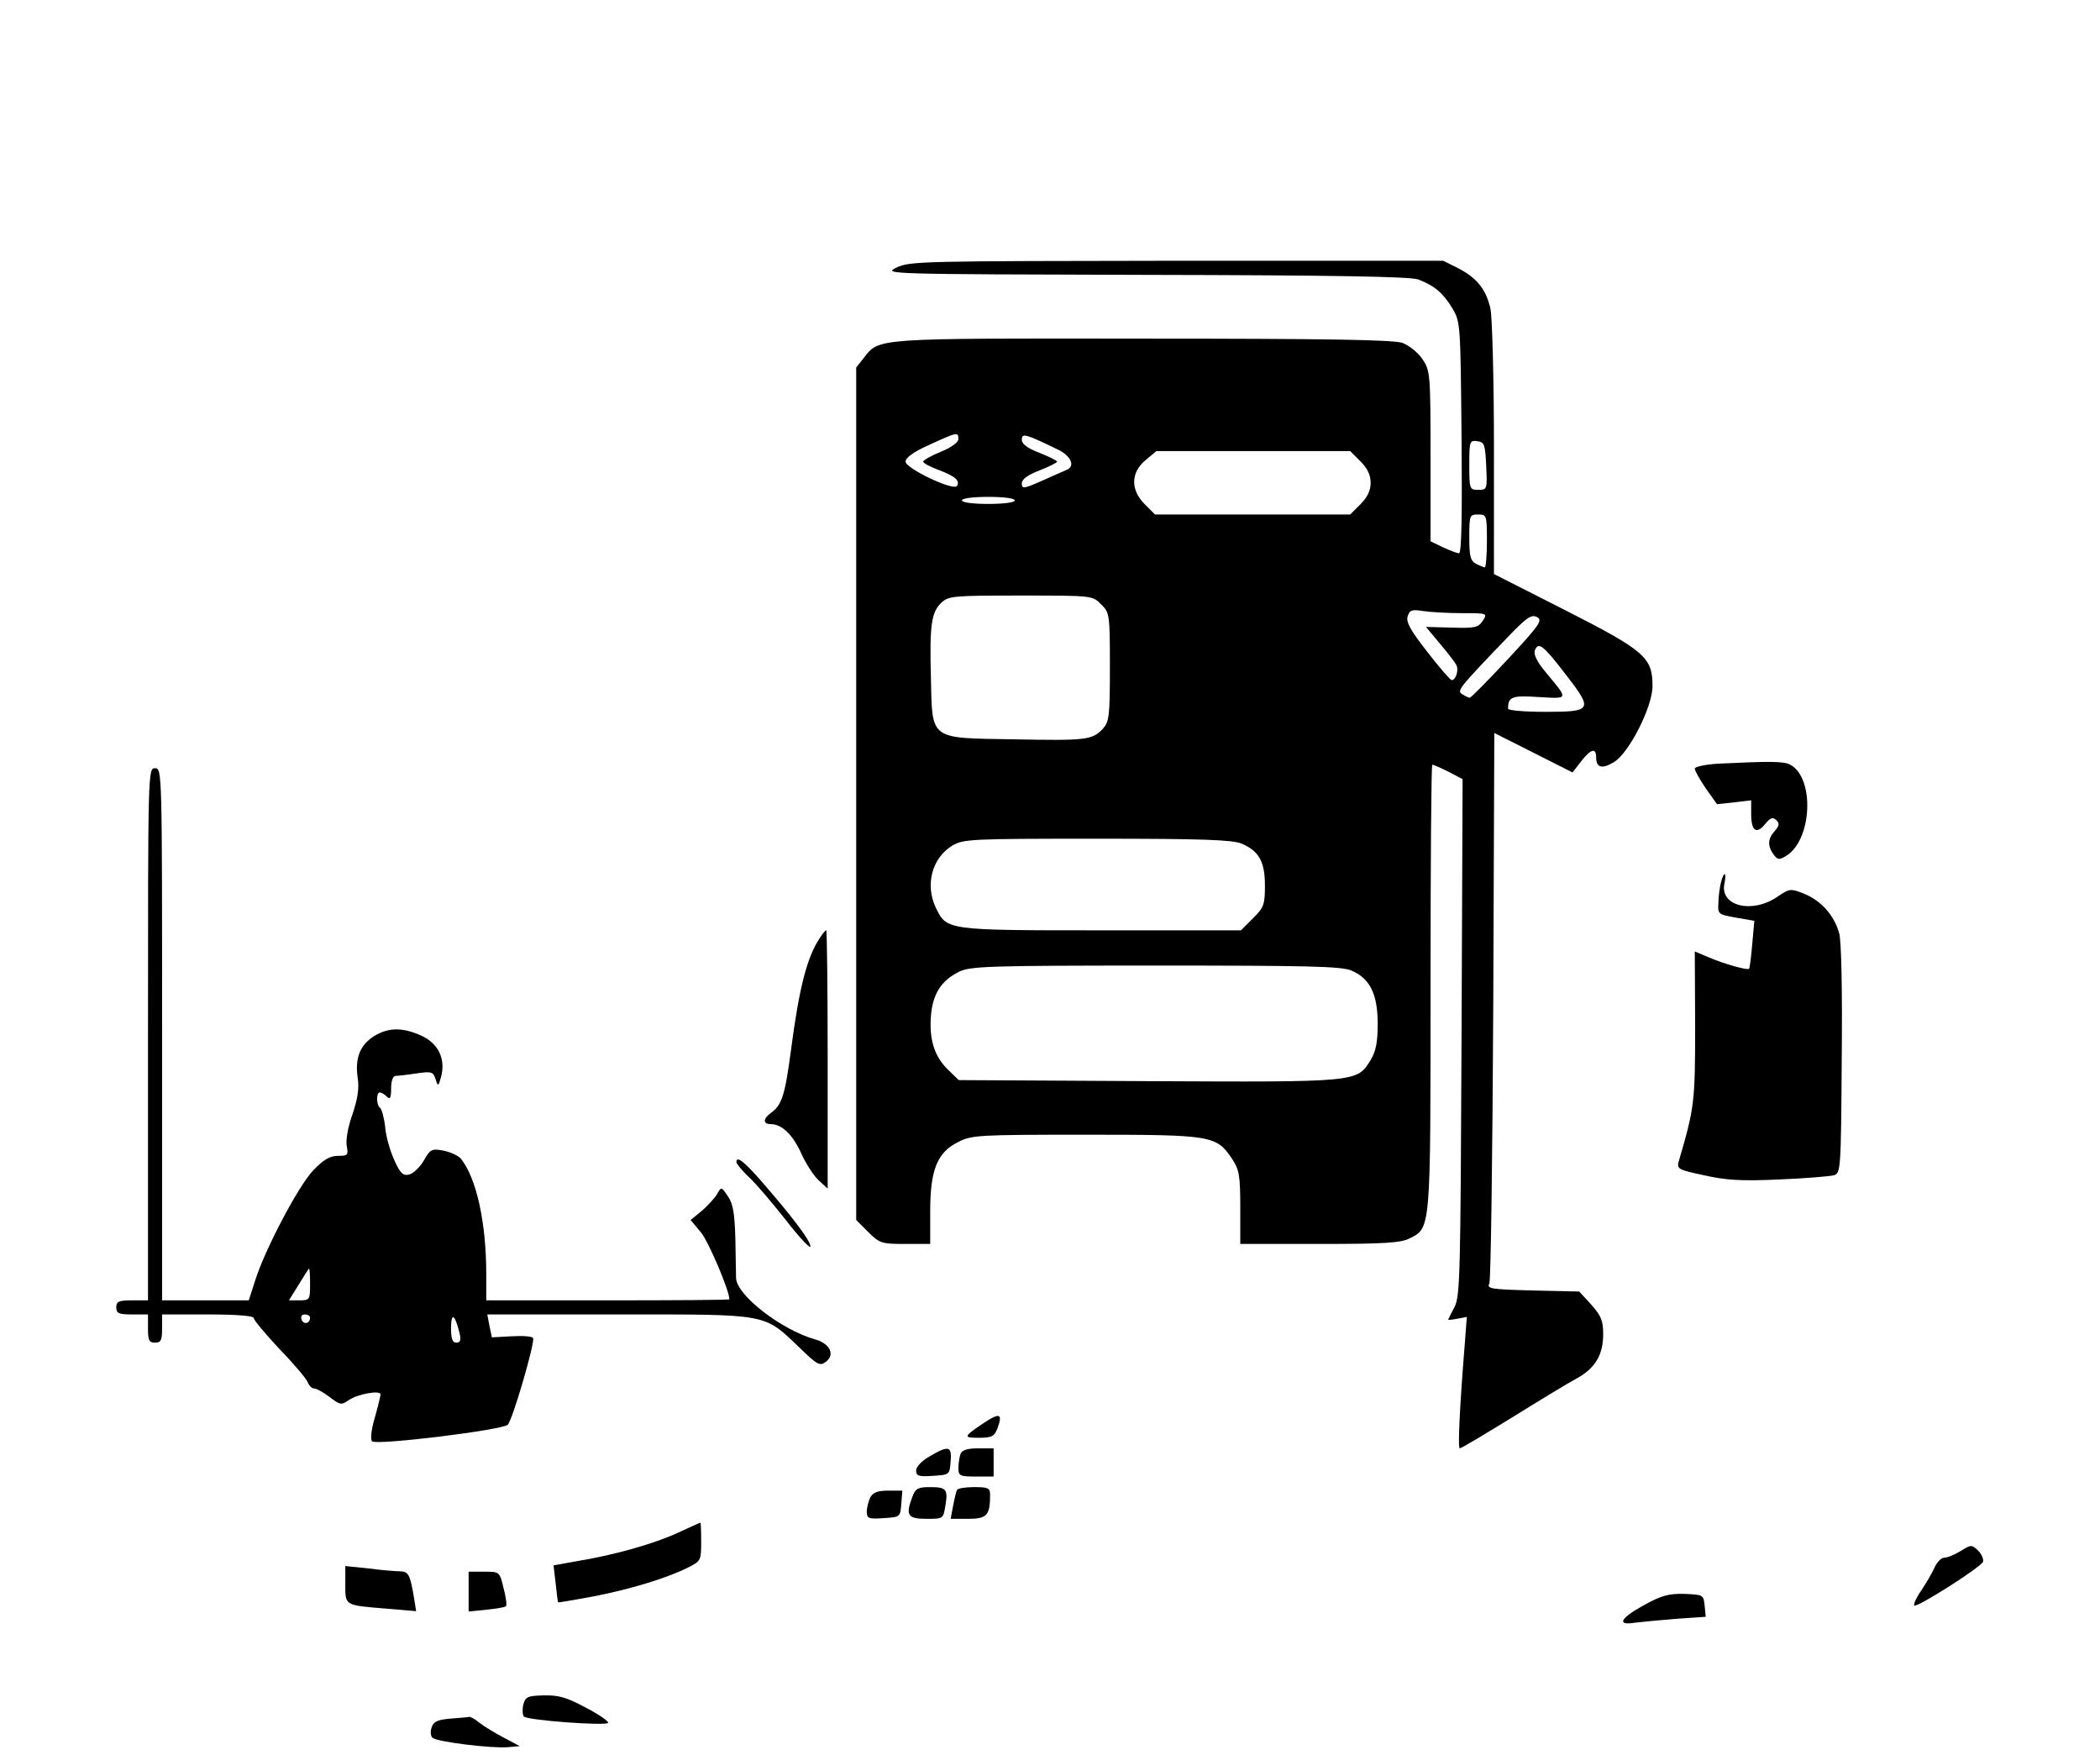 <?xml version="1.0" standalone="no"?>
<!DOCTYPE svg PUBLIC "-//W3C//DTD SVG 20010904//EN"
 "http://www.w3.org/TR/2001/REC-SVG-20010904/DTD/svg10.dtd">
<svg version="1.0" xmlns="http://www.w3.org/2000/svg"
 width="596pt" height="498pt" viewBox="0 0 596 498"
 preserveAspectRatio="xMidYMid meet">

<g transform="translate(0,498) scale(0.1,-0.1)"
fill="#000000" stroke="none">
<path d="M2545 4221 c-40 -19 -34 -19 705 -21 543 -1 753 -5 775 -13 47 -18
71 -39 97 -82 23 -39 23 -44 26 -367 2 -218 0 -328 -7 -328 -6 0 -26 8 -46 17
l-35 17 0 241 c0 235 -1 243 -23 276 -13 19 -38 39 -57 46 -26 9 -221 12 -738
12 -763 1 -746 2 -790 -54 l-22 -28 0 -1209 0 -1210 34 -34 c32 -32 38 -34
105 -34 l71 0 0 93 c0 117 20 167 79 196 38 20 57 21 363 21 360 0 370 -2 415
-69 20 -30 23 -47 23 -137 l0 -104 225 0 c186 0 231 3 256 16 60 30 59 23 59
714 0 346 2 630 5 630 3 0 24 -9 46 -20 l40 -21 -3 -732 c-3 -674 -4 -735 -20
-766 -10 -19 -18 -35 -18 -36 0 -1 12 0 27 3 l26 5 -6 -79 c-14 -173 -20 -294
-14 -294 4 0 71 40 149 88 79 49 161 99 184 111 52 29 74 67 74 125 0 39 -6
52 -34 84 l-34 37 -132 3 c-119 3 -131 5 -123 20 4 9 9 365 11 789 l3 773 111
-56 111 -56 24 31 c28 36 43 40 43 12 0 -30 17 -34 50 -14 43 25 110 157 110
216 0 81 -21 100 -247 215 l-203 103 0 357 c0 196 -5 375 -10 396 -12 54 -38
87 -90 114 l-44 22 -756 0 c-720 -1 -757 -1 -795 -19z m175 -487 c0 -9 -20
-24 -50 -36 -27 -11 -50 -24 -50 -28 0 -4 20 -15 45 -24 47 -18 60 -30 51 -45
-10 -15 -146 50 -146 69 0 11 23 28 68 48 79 36 82 37 82 16z m283 -30 c37
-18 49 -47 25 -57 -7 -3 -39 -17 -70 -31 -52 -23 -58 -24 -58 -8 0 12 16 24
50 37 28 11 50 22 50 25 0 3 -22 14 -50 25 -34 13 -50 25 -50 37 0 20 10 17
103 -28z m1215 -46 c3 -67 3 -68 -23 -68 -24 0 -25 2 -25 71 0 67 1 70 23 67
20 -3 22 -9 25 -70z m-357 13 c20 -20 29 -39 29 -61 0 -22 -9 -41 -29 -61
l-29 -29 -277 0 -277 0 -29 29 c-41 41 -40 90 2 125 l31 26 275 0 275 0 29
-29z m-981 -111 c0 -6 -32 -10 -75 -10 -43 0 -75 4 -75 10 0 6 32 10 75 10 43
0 75 -4 75 -10z m1340 -115 c0 -41 -3 -75 -6 -75 -3 0 -14 5 -25 10 -16 9 -19
22 -19 75 0 63 1 65 25 65 24 0 25 -2 25 -75z m-1095 -180 c24 -23 25 -28 25
-178 0 -140 -2 -155 -20 -175 -30 -32 -47 -34 -253 -30 -241 4 -231 -4 -235
175 -4 148 1 186 30 213 20 19 36 20 225 20 203 0 204 0 228 -25z m1024 -25
c73 0 73 0 59 -22 -13 -19 -22 -21 -88 -19 l-73 2 40 -48 c22 -26 43 -53 46
-60 8 -13 -1 -43 -13 -43 -4 0 -35 36 -69 80 -48 61 -61 85 -56 101 6 18 12
20 44 15 20 -3 69 -6 110 -6z m130 -131 c-56 -60 -104 -109 -108 -109 -3 0
-13 5 -21 10 -16 10 -11 16 129 162 54 56 67 65 83 57 17 -9 8 -22 -83 -120z
m164 -42 c79 -102 77 -107 -58 -107 -58 0 -105 4 -105 9 0 34 11 38 87 33 86
-5 85 -8 21 69 -26 31 -36 52 -32 63 10 26 23 16 87 -67z m-919 -481 c49 -21
66 -51 66 -119 0 -54 -3 -62 -34 -93 l-34 -34 -396 0 c-440 0 -439 0 -470 64
-31 65 -11 141 46 176 32 19 50 20 411 20 300 0 384 -3 411 -14z m311 -360
c53 -22 75 -67 75 -151 0 -53 -5 -78 -20 -103 -39 -63 -33 -63 -630 -60 l-539
3 -30 29 c-39 38 -54 85 -49 153 5 62 29 100 79 125 31 16 79 18 557 18 432 0
529 -2 557 -14z"/>
<path d="M4878 2813 c-38 -2 -68 -9 -68 -14 0 -6 14 -31 31 -56 l32 -45 48 5
49 6 0 -39 c0 -48 15 -59 40 -28 15 18 21 20 31 11 10 -10 9 -16 -4 -31 -20
-22 -21 -42 -4 -66 12 -16 16 -17 36 -5 74 45 82 221 12 259 -19 10 -57 10
-203 3z"/>
<path d="M420 2045 l0 -755 -45 0 c-38 0 -45 -3 -45 -20 0 -17 7 -20 45 -20
l45 0 0 -40 c0 -33 3 -40 20 -40 17 0 20 7 20 40 l0 40 130 0 c81 0 130 -4
130 -10 0 -6 33 -45 73 -88 41 -42 77 -85 80 -94 4 -10 12 -18 18 -18 7 0 27
-11 44 -24 30 -23 34 -24 55 -9 24 17 90 29 90 16 0 -4 -7 -33 -16 -65 -11
-36 -13 -63 -8 -68 12 -12 370 32 385 47 14 14 78 235 72 246 -3 5 -30 7 -61
5 l-56 -3 -7 33 -6 32 374 0 c428 0 409 4 513 -95 49 -48 57 -52 73 -40 28 20
13 52 -29 64 -96 27 -223 125 -225 174 0 12 -1 63 -2 112 -2 70 -6 98 -21 120
-18 27 -19 28 -30 8 -6 -11 -26 -33 -43 -48 l-33 -27 30 -36 c22 -28 80 -164
80 -189 0 -2 -155 -3 -345 -3 l-345 0 0 74 c0 148 -28 273 -72 328 -8 9 -30
19 -50 23 -32 6 -37 4 -55 -28 -11 -19 -30 -37 -42 -40 -17 -4 -25 3 -42 41
-12 26 -24 68 -26 95 -3 26 -10 50 -14 53 -11 7 -12 44 -1 44 4 0 13 -5 20
-12 9 -9 12 -4 12 23 0 22 5 36 13 36 6 0 33 3 59 7 43 6 47 5 54 -16 7 -22 8
-22 16 7 13 50 -8 94 -56 116 -53 24 -93 24 -134 -1 -40 -25 -55 -62 -47 -118
5 -31 0 -60 -15 -105 -13 -36 -19 -73 -16 -89 5 -26 3 -28 -25 -28 -23 0 -41
-11 -70 -41 -42 -44 -137 -224 -165 -313 l-18 -56 -123 0 -123 0 0 755 c0 748
0 755 -20 755 -20 0 -20 -7 -20 -755z m460 -710 c0 -43 -1 -45 -30 -45 l-30 0
28 45 c15 25 28 45 29 45 2 0 3 -20 3 -45z m0 -94 c0 -17 -18 -21 -24 -6 -3 9
0 15 9 15 8 0 15 -4 15 -9z m424 -43 c5 -21 3 -28 -9 -28 -11 0 -15 11 -15 43
1 44 11 37 24 -15z"/>
<path d="M4884 2475 c-3 -13 -7 -39 -7 -57 -2 -32 -1 -33 50 -42 l52 -9 -6
-66 c-3 -36 -7 -68 -9 -70 -5 -5 -72 14 -116 33 l-38 16 1 -212 c0 -216 -2
-232 -47 -385 -5 -20 0 -23 72 -38 61 -14 105 -17 213 -12 75 3 145 9 156 12
19 6 20 16 22 327 2 195 -1 336 -7 359 -14 51 -51 93 -100 113 -38 15 -41 15
-76 -9 -72 -49 -163 -26 -150 37 7 34 -1 38 -10 3z"/>
<path d="M2326 2317 c-36 -54 -58 -141 -81 -316 -17 -129 -26 -157 -57 -179
-23 -17 -23 -32 0 -32 31 0 62 -30 86 -83 13 -29 35 -63 49 -76 l26 -24 0 367
c0 201 -2 366 -4 366 -3 0 -11 -10 -19 -23z"/>
<path d="M2090 1682 c0 -4 16 -24 36 -43 20 -18 67 -74 105 -122 38 -49 69
-82 69 -74 0 17 -53 86 -139 185 -51 58 -71 73 -71 54z"/>
<path d="M2795 944 c-61 -41 -63 -44 -17 -44 37 0 44 4 53 27 15 41 7 45 -36
17z"/>
<path d="M2638 847 c-22 -12 -38 -30 -38 -40 0 -15 7 -18 48 -15 47 3 47 3 50
41 4 44 -6 46 -60 14z"/>
<path d="M2726 854 c-3 -9 -6 -27 -6 -40 0 -22 4 -24 50 -24 l50 0 0 40 0 40
-44 0 c-31 0 -46 -5 -50 -16z"/>
<path d="M2590 734 c-21 -54 -14 -64 39 -64 48 0 48 0 54 37 8 47 3 53 -44 53
-33 0 -41 -4 -49 -26z"/>
<path d="M2716 752 c-2 -4 -7 -24 -11 -45 l-7 -37 50 0 c53 0 62 10 62 68 0
19 -5 22 -44 22 -25 0 -47 -3 -50 -8z"/>
<path d="M2470 731 c-5 -11 -10 -29 -10 -41 0 -19 5 -21 48 -18 47 3 47 3 50
41 l3 37 -40 0 c-30 0 -43 -5 -51 -19z"/>
<path d="M1925 631 c-66 -31 -182 -64 -287 -81 l-67 -12 6 -51 c3 -29 6 -53 7
-54 1 -1 46 7 101 17 107 21 208 52 268 82 36 18 37 20 37 73 0 30 -1 55 -2
54 -2 0 -30 -13 -63 -28z"/>
<path d="M5565 579 c-16 -10 -37 -19 -46 -19 -9 0 -21 -12 -28 -27 -7 -16 -24
-45 -38 -66 -14 -20 -23 -40 -20 -43 7 -7 188 108 195 124 2 8 -4 22 -14 32
-18 17 -20 17 -49 -1z"/>
<path d="M980 484 c0 -61 -3 -59 118 -69 l83 -7 -6 38 c-11 66 -16 74 -38 75
-12 0 -52 3 -89 8 l-68 7 0 -52z"/>
<path d="M1330 464 l0 -57 50 5 c28 3 53 7 56 10 3 3 0 26 -7 52 -11 46 -11
46 -55 46 l-44 0 0 -56z"/>
<path d="M4662 423 c-63 -35 -74 -56 -24 -48 15 2 67 7 115 11 l88 6 -3 31
c-3 31 -4 32 -58 34 -46 1 -66 -5 -118 -34z"/>
<path d="M1485 142 c-3 -14 -2 -29 2 -33 11 -11 233 -27 239 -18 2 4 -26 24
-63 43 -54 29 -77 36 -119 35 -47 -1 -53 -4 -59 -27z"/>
<path d="M1278 103 c-37 -3 -48 -9 -53 -25 -4 -11 -3 -24 2 -29 12 -12 170
-31 215 -27 l33 3 -45 24 c-25 13 -56 32 -69 42 -13 11 -26 18 -30 17 -3 -1
-27 -3 -53 -5z"/>
</g>
</svg>
